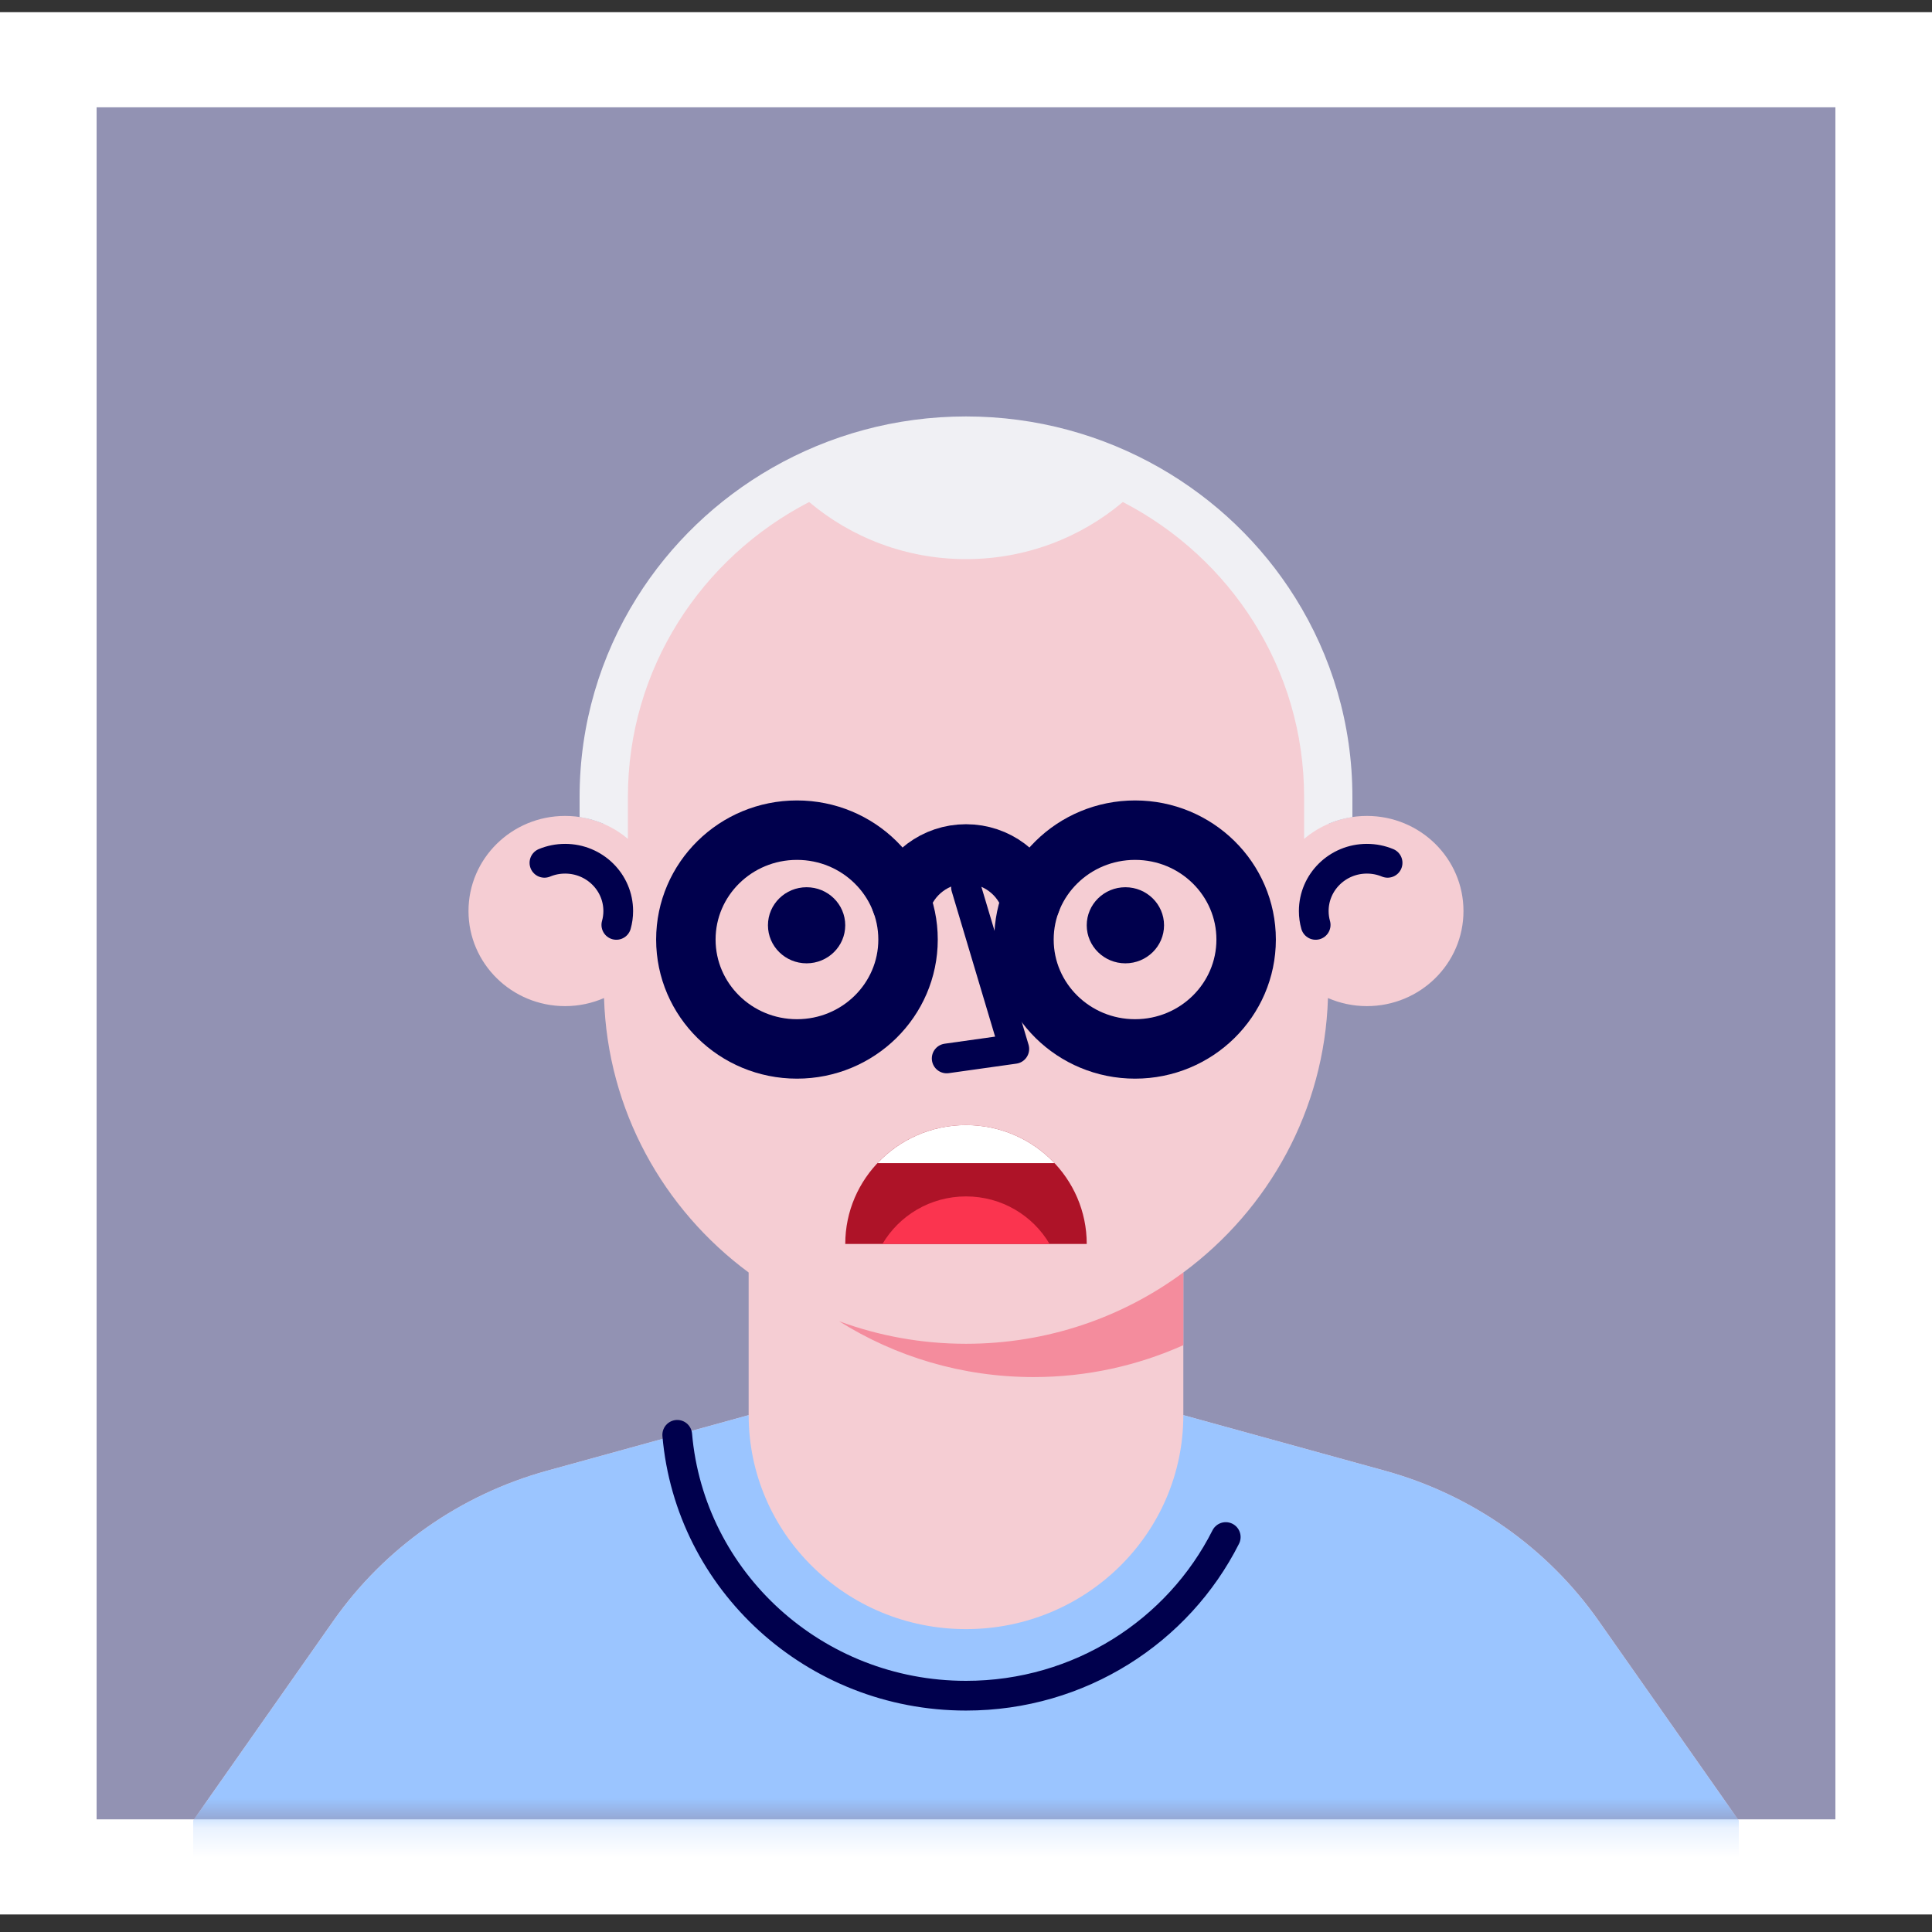 <svg width="65" height="65" viewBox="0 0 65 65" fill="none" xmlns="http://www.w3.org/2000/svg">
<rect x="0" y="0" width="65" height="65" fill="#333333" stroke="none"/>
<rect y="0.41" width="65" height="64" fill="white"/>
<rect x="3.25" y="3.61" width="58.5" height="57.6" fill="#9292B3"/>
<mask id="mask0_208_1851" style="mask-type:alpha" maskUnits="userSpaceOnUse" x="3" y="3" width="59" height="59">
<rect x="3.25" y="3.61" width="58.5" height="57.6" fill="white"/>
</mask>
<g mask="url(#mask0_208_1851)">
<path fill-rule="evenodd" clip-rule="evenodd" d="M53.782 54.528C52.057 52.072 49.515 50.287 46.595 49.481L39.812 47.611V42.811C42.679 40.69 44.562 37.353 44.678 33.578C45.079 33.752 45.521 33.85 45.987 33.85C47.782 33.85 49.237 32.418 49.237 30.651C49.237 28.883 47.782 27.451 45.987 27.451C45.525 27.451 45.086 27.547 44.688 27.718V26.811C44.688 20.183 39.231 14.81 32.5 14.81H32.5C25.769 14.81 20.312 20.183 20.312 26.811V27.718C19.914 27.547 19.475 27.451 19.012 27.451C17.218 27.451 15.762 28.883 15.762 30.651C15.762 32.418 17.218 33.85 19.012 33.85C19.479 33.85 19.921 33.752 20.322 33.578C20.438 37.353 22.32 40.69 25.187 42.811L25.187 47.611L18.405 49.481C15.485 50.287 12.943 52.072 11.218 54.528L6.5 61.249V66.01H58.5V61.249L53.782 54.528Z" fill="#F5CDD3"/>
<path fill-rule="evenodd" clip-rule="evenodd" d="M32.5 45.21C30.997 45.21 29.559 44.941 28.23 44.451C30.12 45.64 32.365 46.33 34.775 46.33C36.572 46.33 38.277 45.944 39.812 45.257V42.81C37.776 44.317 35.244 45.21 32.5 45.21Z" fill="#F48C9D"/>
<path d="M20.736 31.117C20.778 30.969 20.8 30.812 20.8 30.651C20.8 29.679 20 28.891 19.013 28.891C18.766 28.891 18.531 28.94 18.317 29.029" stroke="#00004D" stroke-linecap="round" stroke-linejoin="round"/>
<path d="M44.264 31.117C44.222 30.969 44.2 30.812 44.2 30.651C44.2 29.679 45.001 28.891 45.988 28.891C46.234 28.891 46.469 28.94 46.684 29.029" stroke="#00004D" stroke-linecap="round" stroke-linejoin="round"/>
<path fill-rule="evenodd" clip-rule="evenodd" d="M28.438 41.852C28.438 39.642 30.256 37.852 32.5 37.852C34.744 37.852 36.562 39.642 36.562 41.852H28.438Z" fill="#AE1328"/>
<path fill-rule="evenodd" clip-rule="evenodd" d="M32.5 37.852C31.324 37.852 30.264 38.345 29.523 39.132H35.478C34.736 38.345 33.677 37.852 32.5 37.852" fill="white"/>
<path fill-rule="evenodd" clip-rule="evenodd" d="M32.5 40.252C31.298 40.252 30.251 40.896 29.689 41.852H35.312C34.75 40.896 33.702 40.252 32.5 40.252" fill="#FB344F"/>
<path fill-rule="evenodd" clip-rule="evenodd" d="M39.163 31.13C39.163 31.837 38.58 32.41 37.862 32.41C37.145 32.41 36.562 31.837 36.562 31.13C36.562 30.423 37.145 29.85 37.862 29.85C38.58 29.85 39.163 30.423 39.163 31.13" fill="#00004D"/>
<path fill-rule="evenodd" clip-rule="evenodd" d="M28.437 31.13C28.437 31.837 27.855 32.41 27.137 32.41C26.419 32.41 25.837 31.837 25.837 31.13C25.837 30.423 26.419 29.85 27.137 29.85C27.855 29.85 28.437 30.423 28.437 31.13" fill="#00004D"/>
<path d="M32.5 29.85L34.125 35.29L31.85 35.61" stroke="#00004D" stroke-linecap="round" stroke-linejoin="round"/>
<path fill-rule="evenodd" clip-rule="evenodd" d="M43.875 28.222C44.326 27.841 44.885 27.582 45.5 27.491V26.811C45.5 24.355 44.797 22.062 43.579 20.114C42.451 18.308 40.88 16.802 39.015 15.736C37.099 14.641 34.875 14.011 32.5 14.011C30.125 14.011 27.901 14.641 25.985 15.736C24.12 16.802 22.549 18.308 21.421 20.114C20.203 22.062 19.5 24.355 19.5 26.811V27.491C20.115 27.582 20.674 27.841 21.125 28.222V26.811C21.125 22.501 23.599 18.762 27.223 16.89C28.642 18.086 30.485 18.811 32.5 18.811C34.515 18.811 36.358 18.086 37.777 16.89C41.401 18.762 43.875 22.501 43.875 26.811V28.222Z" fill="#F0F0F4"/>
<path fill-rule="evenodd" clip-rule="evenodd" d="M58.5 61.249L53.782 54.528C52.057 52.072 49.515 50.286 46.595 49.481L39.812 47.61C39.812 51.587 36.539 54.81 32.5 54.81C28.461 54.81 25.188 51.587 25.188 47.61L18.405 49.481C15.485 50.286 12.943 52.072 11.218 54.528L6.5 61.249V66.01H58.5V61.249Z" fill="#9BC5FF"/>
<path d="M41.239 51.712C39.644 54.876 36.33 57.05 32.5 57.05C27.397 57.05 23.209 53.189 22.785 48.273" stroke="#00004D" stroke-linecap="round" stroke-linejoin="round"/>
<path fill-rule="evenodd" clip-rule="evenodd" d="M41.925 31.61C41.925 33.642 40.252 35.29 38.188 35.29C36.124 35.29 34.45 33.642 34.45 31.61C34.45 29.577 36.124 27.93 38.188 27.93C40.252 27.93 41.925 29.577 41.925 31.61Z" stroke="#00004D" stroke-width="2" stroke-linecap="round" stroke-linejoin="round"/>
<path fill-rule="evenodd" clip-rule="evenodd" d="M23.075 31.61C23.075 33.642 24.748 35.29 26.813 35.29C28.877 35.29 30.55 33.642 30.55 31.61C30.55 29.577 28.877 27.93 26.813 27.93C24.748 27.93 23.075 29.577 23.075 31.61Z" stroke="#00004D" stroke-width="2" stroke-linecap="round" stroke-linejoin="round"/>
<path d="M30.318 30.332C30.597 29.406 31.468 28.73 32.5 28.73C33.532 28.73 34.403 29.406 34.682 30.332" stroke="#00004D" stroke-width="2" stroke-linecap="round" stroke-linejoin="round"/>
</g>
</svg>
